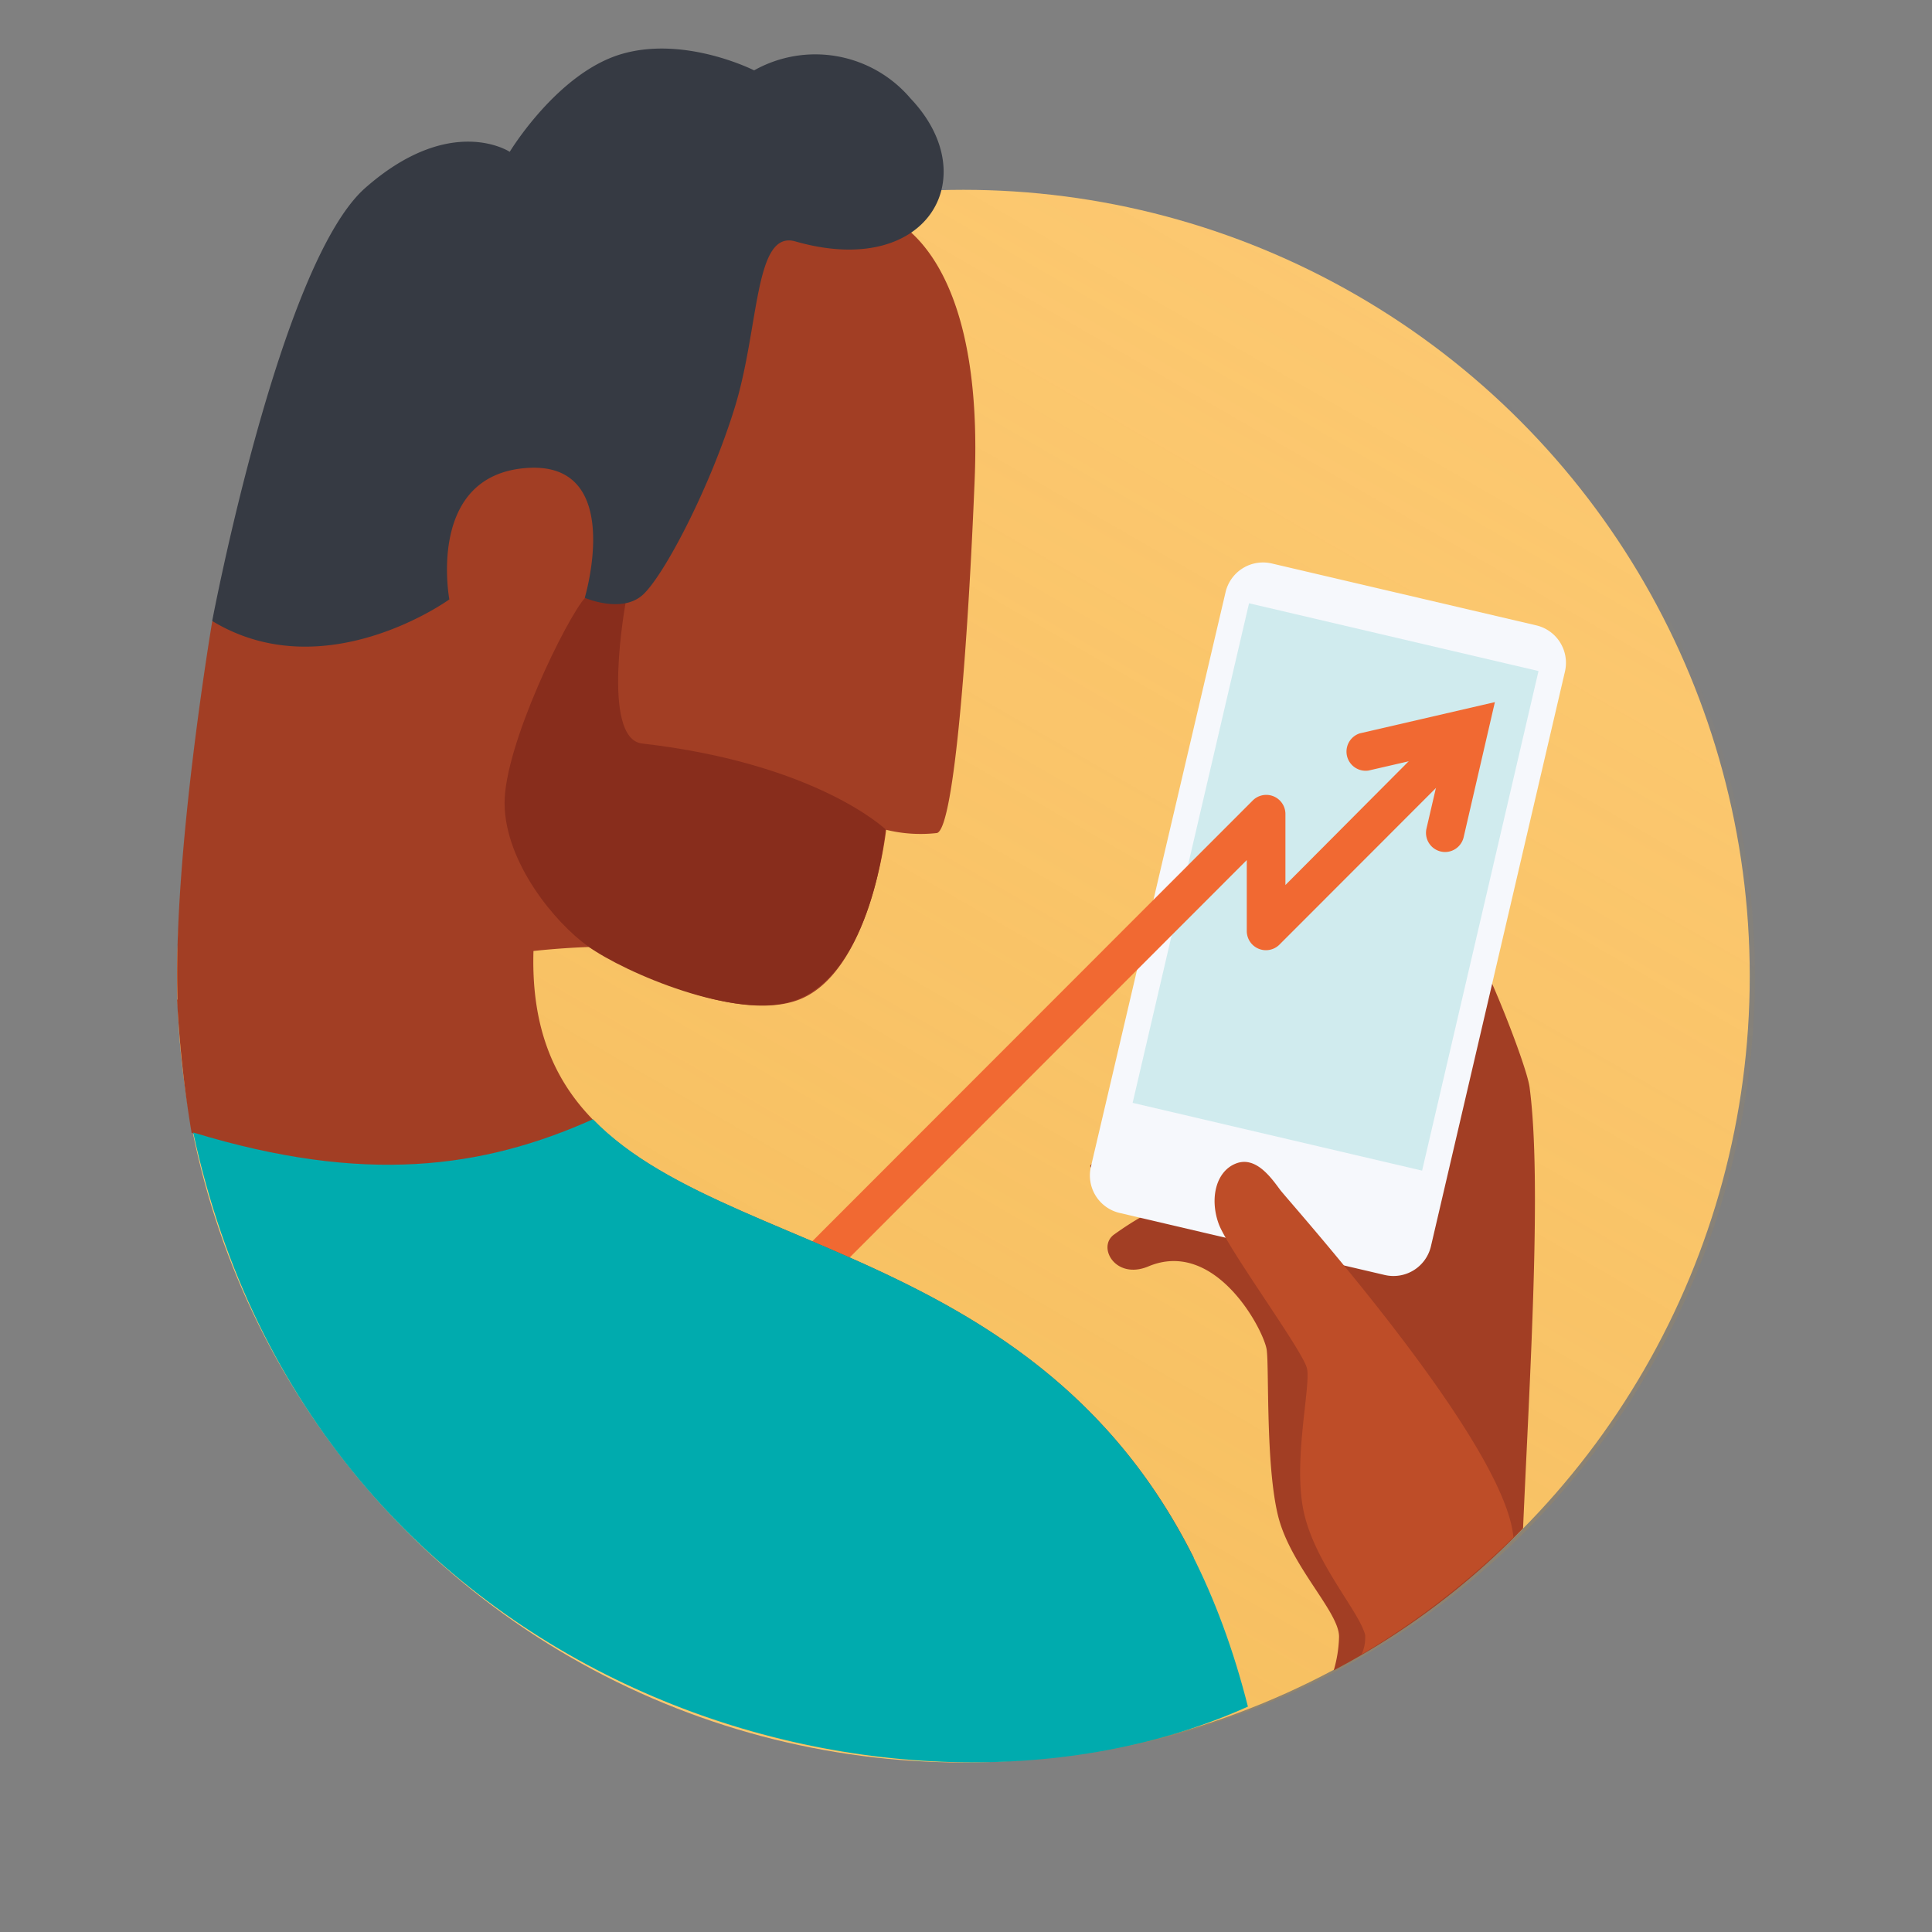 <svg id="Layer_1" xmlns="http://www.w3.org/2000/svg" xmlns:xlink="http://www.w3.org/1999/xlink" viewBox="0 0 120 120"><rect x="0" y="0" width="120" height="120" fill="#808080" stroke="none"/><defs><linearGradient id="linear-gradient" x1="35.73" y1="102.94" x2="84.58" y2="18.33" gradientUnits="userSpaceOnUse"><stop offset="0" stop-color="#e09819" stop-opacity="0.2"/><stop offset="1" stop-color="#e09819" stop-opacity="0"/></linearGradient></defs><title>circle-icon</title><circle cx="59.84" cy="60.63" r="48.84" style="fill:#fcc870"/><circle cx="60.16" cy="60.63" r="48.84" style="fill:url(#linear-gradient)"/><path d="M94.6,94.93C95,85.74,95.79,73.33,95,67.5c-.2-1.4-2.86-8.14-3.74-9.13A41.31,41.31,0,0,0,87,55c-1.23-1-2.39,2.27-1.09,3.87s2.07,2,2.23,2.65A49.4,49.4,0,0,1,89.5,68c-.06,1-2.43-.64-3.08-1.38s-4.48-4.77-5.46-5.5a48.89,48.89,0,0,0-6.22-2.78c-1.22-.49-2.28,2.31-.85,3.29s4,2,4.47,2.61a48.25,48.25,0,0,1,3.37,4.32c.44.92,2.76,5.35,2.08,6s-3.91-3.33-5.07-3.79a22.1,22.1,0,0,0-6.25-.7,23.24,23.24,0,0,0-4.67,2.23c-1.07.65,6.67,1.83,7.6,2.2s4.45,3.15,4.27,3.33a25.45,25.45,0,0,1-3.19-2c-.48-.3-3-1.42-3.65-1.24a19.77,19.77,0,0,0-3.64,2.08c-1.09.76.05,2.83,2.09,2,4.21-1.8,7.23,4,7.38,5.19s-.07,7.14.7,10.28,3.83,6,3.79,7.54a8,8,0,0,1-.33,2.07A46.44,46.44,0,0,0,94.6,94.93Z" style="fill:#a23e24"/><path d="M69.55,75.34,86,79.19a2.39,2.39,0,0,0,2.88-1.79l8.32-35.68a2.39,2.39,0,0,0-1.79-2.88L79,35a2.39,2.39,0,0,0-2.88,1.79L67.76,72.46A2.39,2.39,0,0,0,69.55,75.34Z" style="fill:#f6f8fc"/><polygon points="70.35 68.5 88.33 72.71 95.56 41.68 77.58 37.47 70.35 68.5" style="fill:#d0ebee"/><path d="M94,95.48c-.52-5.94-13.94-20.84-14.49-21.58S78,71.78,76.76,72.27,75.13,74.44,75.69,76s5.24,7.9,5.49,9S80.27,90.84,81,94s3.4,6.06,3.79,7.54a2.51,2.51,0,0,1-.22,1.22A49,49,0,0,0,94,95.48Z" style="fill:#be4d28"/><path d="M50.16,80.23a1.19,1.19,0,0,1-.84-2L77.84,49.69a1.19,1.19,0,0,1,2,.85l0,4.43L90,44.77a1.19,1.19,0,1,1,1.68,1.68L79.44,58.7a1.19,1.19,0,0,1-2-.85l0-4.43L51,79.88A1.18,1.18,0,0,1,50.16,80.23Z" style="fill:#f16932"/><path d="M89.76,52.92a1.19,1.19,0,0,1-1.16-1.45l1.09-4.69L85,47.86a1.19,1.19,0,0,1-.54-2.31l8.39-1.94L90.91,52A1.19,1.19,0,0,1,89.76,52.92Z" style="fill:#f16932"/><path d="M11.9,70.36A72.23,72.23,0,0,1,11,62.09l22.15-3.41c-1,21.25,28.47,13.06,41,38.08" style="fill:#a23e24"/><path d="M12,70.34C19.48,105,55.72,115.82,77.51,106,70.24,77.29,46.11,79.1,36.83,69.52,30,72.58,22.64,73.59,12,70.34Z" style="fill:#00abae"/><path d="M54.68,13.29s6.46,1.43,5.86,16.45c-.4,10-1.26,21.69-2.34,22a9,9,0,0,1-3.16-.2s-1,9.2-5.7,10.65-12.76-3.37-12.76-3.37-9.07.24-11.31,2.6-12,3.53-14.24.71c-.31-9,2.15-23.52,2.15-23.52l23.91-23Z" style="fill:#a23e24"/><path d="M38.88,37.31s-1.6,8.57,1,8.87C50.75,47.43,55,51.51,55,51.51s-.79,9-5.7,10.65c-3.58,1.22-10.48-1.74-12.76-3.37-2.09-1.49-5.16-5.23-5.2-8.86s3.9-11.61,5-12.8S38.88,37.31,38.88,37.31Z" style="fill:#882d1c"/><path d="M46.84,4.37s-4.32-2.19-8.28-1-6.9,6.06-6.9,6.06S28,7,22.69,11.67s-9.51,26.9-9.51,26.9c7,4.25,14.73-1.34,14.73-1.34s-1.45-7.68,4.76-8.16,3.65,8.06,3.65,8.06,2.29,1,3.6-.18S44.1,30.3,45.64,25.3,46.84,14.23,49.42,15c8.21,2.34,11.77-4,7.14-8.88A7.76,7.76,0,0,0,46.84,4.37Z" style="fill:#363a43"/></svg>
